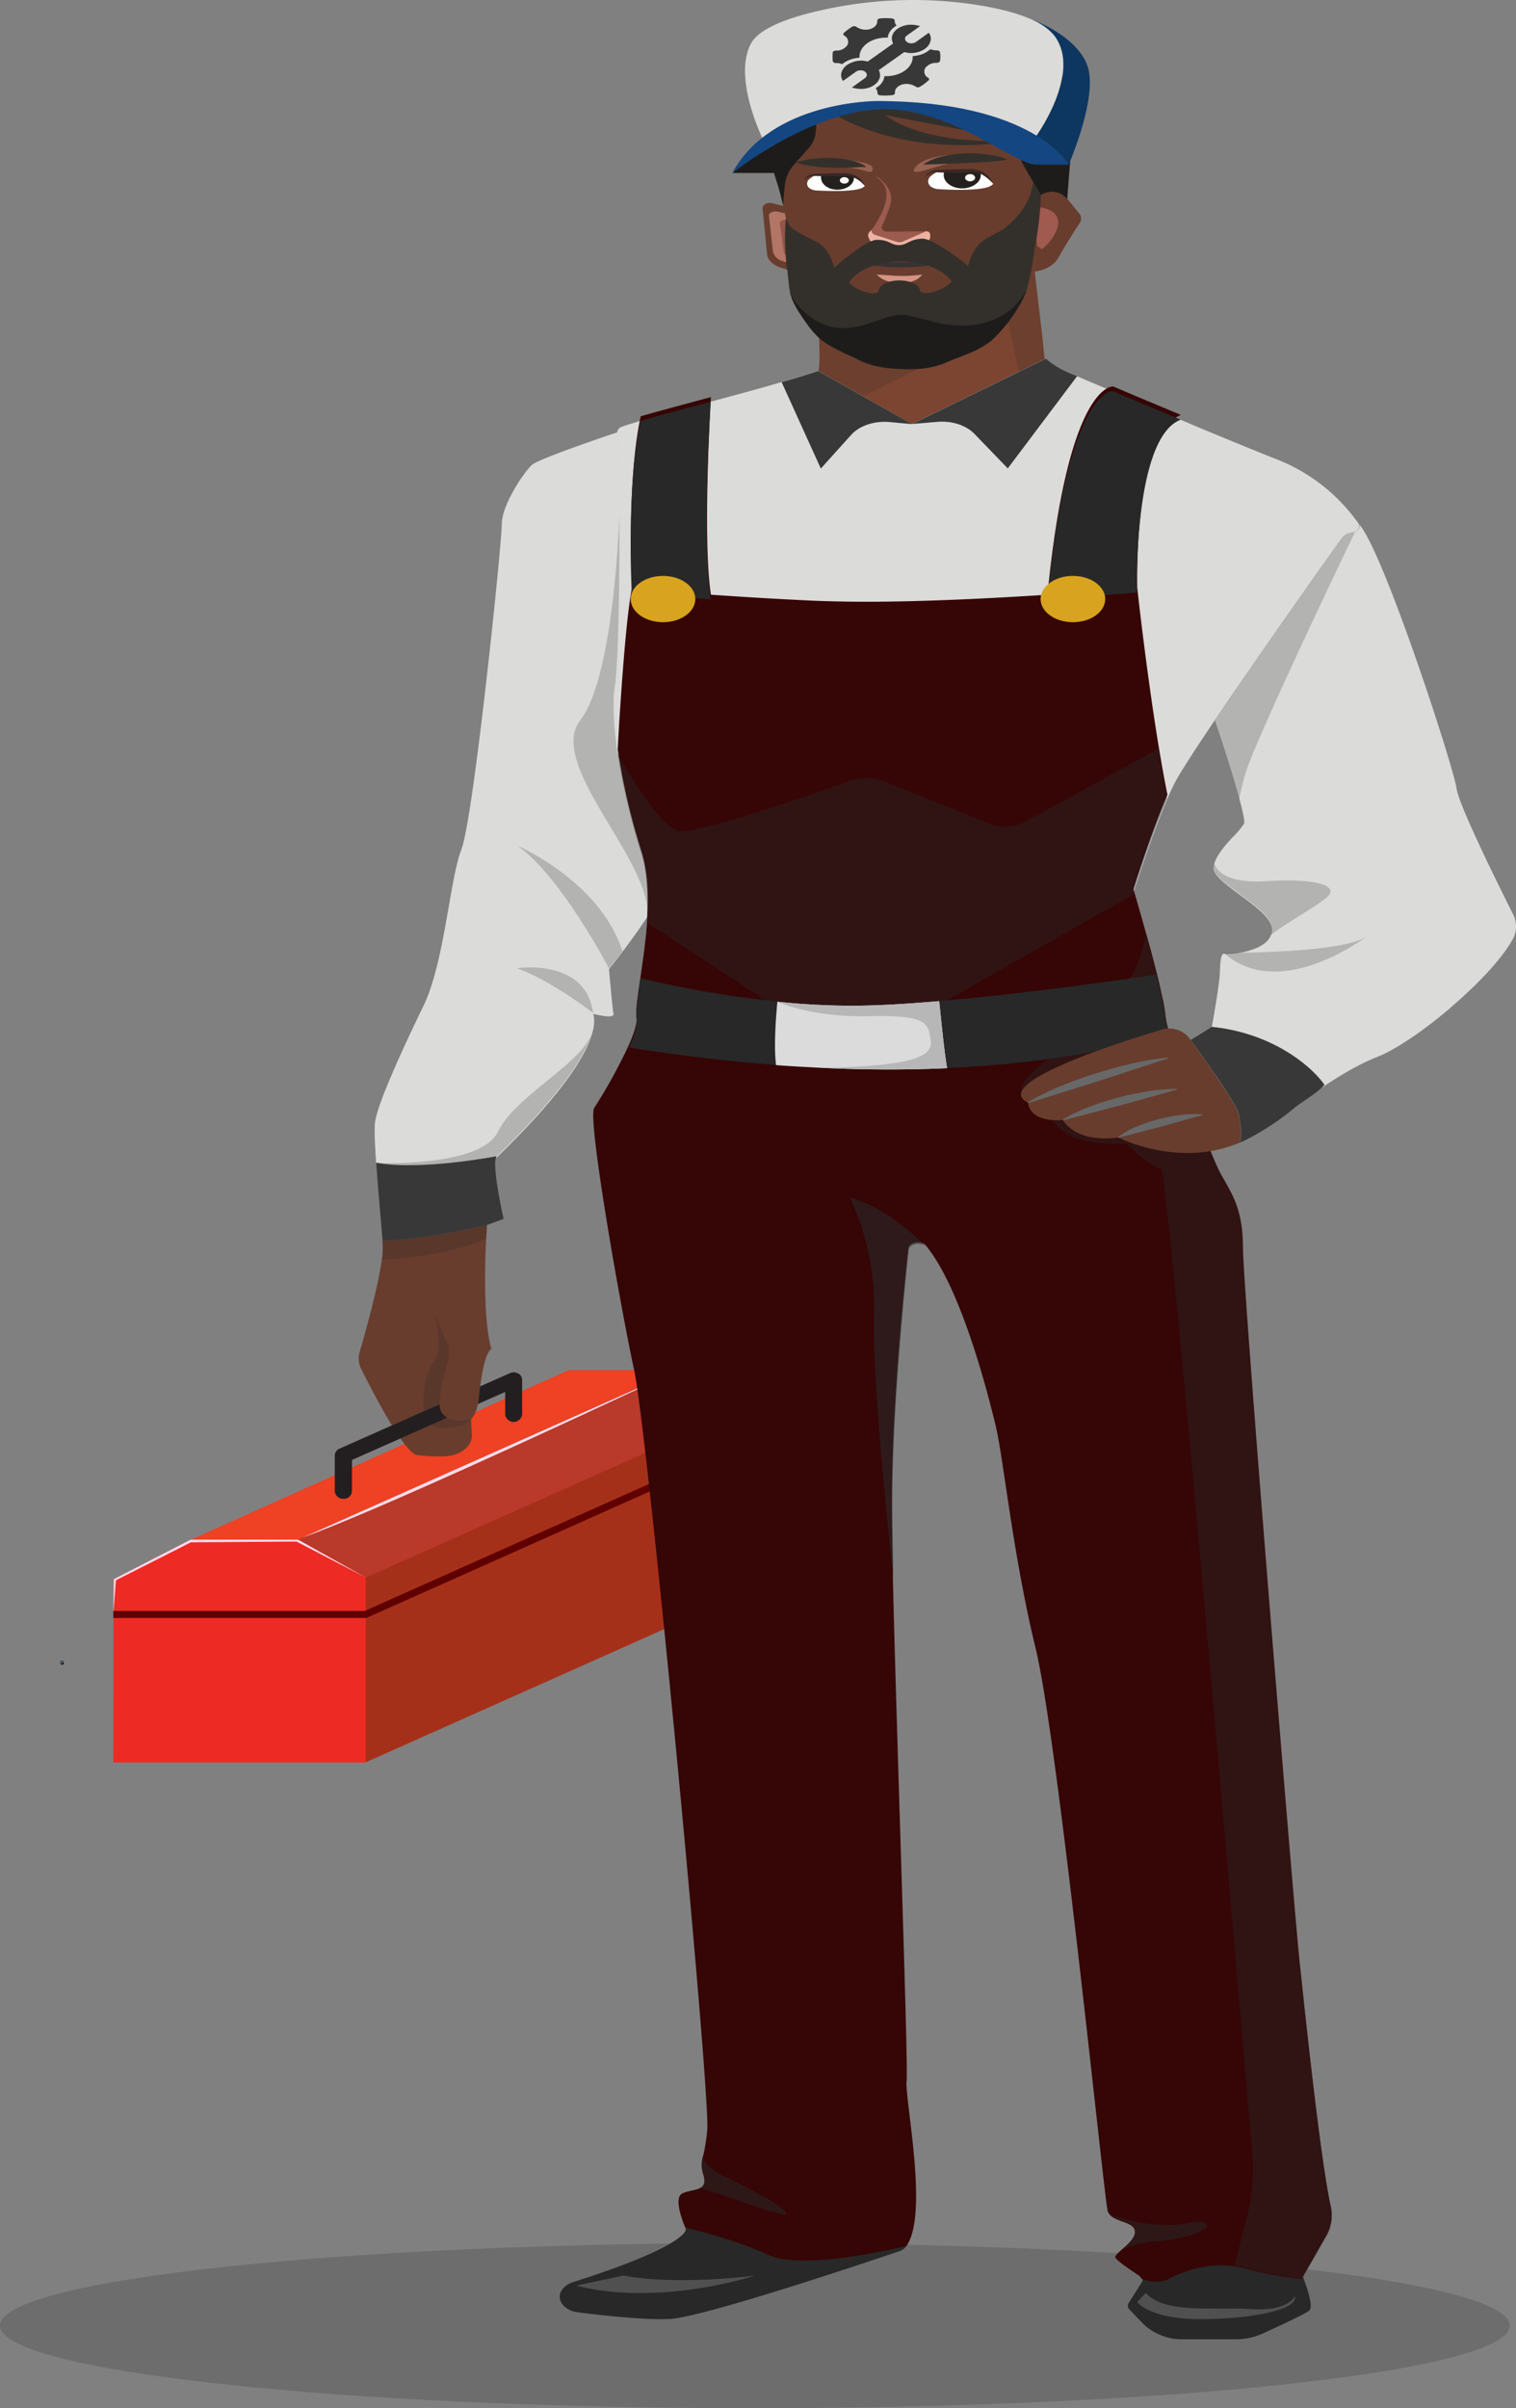 <svg xmlns="http://www.w3.org/2000/svg" width="435.317" height="691.336" viewBox="0 0 435.317 691.336">
  <rect x="0" y="0" width="435.317" height="691.336" fill="#808080" stroke="none"/>
  <g id="handyman_icon" data-name="handyman icon" transform="translate(-177.246 -3.697)">
    <g id="Group_5" data-name="Group 5" transform="translate(163.056 -47.72)">
      <path id="Path_4" data-name="Path 4" d="M573.417,1294.7c0,13.09-97.046,23.7-216.759,23.7S139.9,1307.793,139.9,1294.7s97.046-23.7,216.759-23.7S573.417,1281.612,573.417,1294.7Z" transform="translate(-125.709 -575.653)" fill="#161616" opacity="0.17"/>
      <g id="Group_4" data-name="Group 4" transform="translate(31.968 51.416)">
        <g id="Group_1" data-name="Group 1" transform="translate(14.751 414.591)">
          <path id="Path_5" data-name="Path 5" d="M344.44,888.263,235.1,937.039V875.074l49.8-13.406,53.073-14.224,6.311-1.689.076-.055v1.145Z" transform="translate(-162.638 -845.7)" fill="#a5301a"/>
          <path id="Path_6" data-name="Path 6" d="M139.876,919.056l-.076,42.563h72.462V899.6Z" transform="translate(-139.8 -870.226)" fill="#ee2a24"/>
          <path id="Path_7" data-name="Path 7" d="M139.876,919.056l-.076.981,72.462-.163V899.6Z" transform="translate(-139.8 -870.226)" fill="#fbdbe9"/>
        </g>
        <path id="Path_8" data-name="Path 8" d="M248.075,845.6,139.8,894.43h72.462L321.6,845.6Z" transform="translate(-125.049 -430.982)" fill="#d33f27"/>
        <g id="Group_2" data-name="Group 2" transform="translate(36.954 393.329)">
          <path id="Path_9" data-name="Path 9" d="M308.83,806.5H277.579L169,855.221l2.889,3.869,20.454,7.575,7.528-11.445Z" transform="translate(-169 -806.5)" fill="#ef4123"/>
          <path id="Path_10" data-name="Path 10" d="M207.228,855.221,199.7,866.666l19.845,7.357,7.071-7.957L335.8,817.345,316.187,806.5Z" transform="translate(-176.357 -806.5)" fill="#b9392a"/>
          <path id="Path_11" data-name="Path 11" d="M342.059,826.4v10.572L232.871,885.694l-2.737-.981-4.334-1.635,7.071-7.957,49.8-22.235Z" transform="translate(-182.612 -815.555)" fill="#a5301a"/>
        </g>
        <path id="Path_12" data-name="Path 12" d="M225.933,843.829A2.3,2.3,0,0,1,223.5,841.7V831.4a2.14,2.14,0,0,1,1.369-1.907l48.891-21.69a2.567,2.567,0,0,1,2.357.109,2,2,0,0,1,1.141,1.8v9.973a2.455,2.455,0,0,1-4.866,0V813.2l-44.025,19.51V841.7A2.263,2.263,0,0,1,225.933,843.829Z" transform="translate(-145.107 -413.603)" fill="#231f20"/>
        <path id="Path_13" data-name="Path 13" d="M139.8,917.318h72.462V906.745L192.873,895.9H162l-22.05,11.336Z" transform="translate(-125.049 -453.893)" fill="#ee2a24"/>
        <path id="Path_14" data-name="Path 14" d="M139.8,917.318l.76-9.755,21.518-10.9,30.338-.218,19.845,10.3L192.873,895.9H162l-22.05,11.336Z" transform="translate(-125.049 -453.893)" fill="#fbdbe9"/>
        <path id="Path_15" data-name="Path 15" d="M321.526,844.79v1.144L212.49,894.6H139.8v-2.016h72.158l.3-.109,102.877-45.942,6.311-2.834v1.144Z" transform="translate(-125.049 -430.119)" fill="#600000"/>
        <path id="Path_16" data-name="Path 16" d="M211.4,854.968,317.926,807.5S237.176,845.758,211.4,854.968Z" transform="translate(-142.207 -413.588)" fill="#fbdbe9"/>
        <path id="Path_17" data-name="Path 17" d="M373.6,166.8h13.686s2.281-5.777,1.445-6.213c-.912-.381-4.486-2.125-4.638-2.289s-4.714,2.779-4.714,2.779Z" transform="translate(-181.077 -117.133)" fill="#1e1c1a"/>
        <path id="Path_18" data-name="Path 18" d="M490.707,263.6a77.676,77.676,0,0,1-7.223,5.177,113.762,113.762,0,0,1-24.94,11.881,104.834,104.834,0,0,1-33.152,5.5,94.655,94.655,0,0,1-38.474-7.9,83.311,83.311,0,0,1-15.055-8.5,58.461,58.461,0,0,1-6.463-5.232c4.41-3.052,19.085-9.047,26.537-14.333a27.661,27.661,0,0,0,2.737-2.234,5.555,5.555,0,0,0,1.673-2.616,27.764,27.764,0,0,0,.3-4.9c0-1.144-.076-2.4-.076-3.706,0-.49-.076-.926-.076-1.417-.456-8.12-1.521-17.6-1.521-17.6l31.859-6.867,25.244-5.45,6.235,10.082.988,8.556,1.293,10.9.3,2.888.152,1.689.836,7.3L462.5,252l.076.382a194.9,194.9,0,0,0,25.852,10.409A19.1,19.1,0,0,0,490.707,263.6Z" transform="translate(-179.112 -138.57)" fill="#7b4531"/>
        <path id="Path_19" data-name="Path 19" d="M488.45,262.986A194.9,194.9,0,0,1,462.6,252.577l-.076-.382-.608-5.177-.836-7.3-.152-1.689-.3-2.888-.912-7.793h0l-1.369-11.663L452.105,205.6l-33.228,7.139L395,217.862s.076.545.152,1.417c.228,2.125.684,6.267,1.065,10.791.152,1.8.3,3.6.38,5.4,0,.49.076.981.076,1.417.076,1.308.076,2.561.076,3.706a27.754,27.754,0,0,1-.3,4.9,5.555,5.555,0,0,1-1.673,2.616,27.68,27.68,0,0,1-2.737,2.234c-7.452,5.286-22.126,11.227-26.537,14.333a51.583,51.583,0,0,0,6.463,5.232,295.368,295.368,0,0,1,41.364,1.58l-20.454-8.665c-1.217-.49-1.293-1.744-.152-2.289l31.707-15.7a.686.686,0,0,1,.3-.109L450.965,231.7h0s6.387,27.521,5.018,29.865-21.062,9.973-21.062,9.973,17.26-1.744,48.663-2.561a66.179,66.179,0,0,0,7.223-5.177C489.971,263.477,489.211,263.2,488.45,262.986Z" transform="translate(-179.136 -138.661)" fill="#683d2d" opacity="0.76"/>
        <path id="Path_20" data-name="Path 20" d="M391.31,190.647l-3.5-.926c-1.369-.382-2.889.436-2.813,1.471l1.293,13.134c.152,1.689,1.6,3.106,3.726,3.815l6.083,2.016C396.024,210.212,397.165,197.023,391.31,190.647Z" transform="translate(-183.808 -131.392)" fill="#683d2d"/>
        <path id="Path_21" data-name="Path 21" d="M397.512,210.2l-5.551-1.58c-.228-.055-.456-.163-.684-.218a3.813,3.813,0,0,1-2.737-2.779l-1.14-10.246c-.076-.818,1.293-1.471,2.585-1.144l3.27.708a11.03,11.03,0,0,1,2.585,3.706C398.2,203.82,397.512,210.2,397.512,210.2Z" transform="translate(-184.383 -133.448)" fill="#b27566"/>
        <path id="Path_22" data-name="Path 22" d="M401.688,211.309l-5.627-1.253-.684-.163c-1.6-.49-2.585-1.308-2.737-2.234l-1.14-8.175c-.076-.654,1.293-1.144,2.585-.926l3.27.6a8.925,8.925,0,0,1,2.585,2.943C402.372,206.186,401.688,211.309,401.688,211.309Z" transform="translate(-185.365 -135.432)" fill="#93564a"/>
        <path id="Path_23" data-name="Path 23" d="M475.312,151.847c-1.445,2.18-4.182,6.485-6.007,9.755-2.585,4.632-8.9,4.142-8.9,4.142-1.369.872-11.1,11.336-16.728,17.385a11.376,11.376,0,0,1-2.357,1.907,16.836,16.836,0,0,1-8.9,2.4H415.32a16.237,16.237,0,0,1-9.581-2.888h0a7.833,7.833,0,0,1-1.369-1.2c-2.965-3-6.767-6.758-9.124-9.1a7.2,7.2,0,0,1-2.281-4.85,102.818,102.818,0,0,0-2.813-22.78h0c-2.737-11.5-3.954-20-5.931-23.816-.076-.109.076-.327,0-.436-.532-1.308-3.041-2.67-1.825-3.76l7-6.049.684-6.213a5.061,5.061,0,0,1,2.965-3.76c3.5-1.8,9.5-4.741,12.926-5.613,5.018-1.253,32.391-5.886,45.926-.872,8.288,3.052,14.9,9.537,18.857,14.169,1.141,1.362,2.129,2.561,2.813,3.488a3.753,3.753,0,0,1,.76,3.161c-1.217,6.54-2.737,28.066-2.737,28.066l1.293,1.58,2.053,2.507A2.014,2.014,0,0,1,475.312,151.847Z" transform="translate(-183.106 -87.796)" fill="#683d2d"/>
        <path id="Path_24" data-name="Path 24" d="M439.638,206.29l-5.931-.49-5.931.49s-3.726-.817-2.281,1.526,4.79,5.232,8.44,5.232,7-2.888,8.44-5.232C443.82,205.419,439.638,206.29,439.638,206.29Z" transform="translate(-193.433 -138.752)" fill="#edb2a2"/>
        <path id="Path_25" data-name="Path 25" d="M451.693,164.6s-7.3.49-9.276,3.651c-1.977,3.215,7.68-1.635,11.938-1.417C458.689,167.161,451.693,164.6,451.693,164.6Z" transform="translate(-197.505 -120.005)" fill="#d69383" opacity="0.44"/>
        <path id="Path_26" data-name="Path 26" d="M491.008,161.009l-2.053-2.507-1.293-1.58s1.521-21.527,2.737-28.066a4.03,4.03,0,0,0-.76-3.161c-.684-.872-1.6-2.125-2.813-3.488-1.369-.872-2.433-1.526-2.737-1.689-1.445-.763-14.143,0-14.143,0l-8.744,4.578-2.433,5.123s10.493,2.016,11.71,6.7V140.9c0,1.308-1.369,2.343-3.194,2.452l-9.276.49-2.965,2.888,5.4.218a5.828,5.828,0,0,1,4.41,2.016l1.369,1.907-12.622.381v.545l-5.4,1.907s8.516,5.45,16.576.763a11.911,11.911,0,0,1,2.129-.817c1.369-.055,2.585-.763,4.182-.872,1.825-.163,3.422.981,3.194,2.289l-.989,6.812a4.131,4.131,0,0,1-3.345,3l-2.889.708c-1.749.436-2.813,1.58-2.813,2.888.3,5.995.3,22.726-7.147,28.611a11.371,11.371,0,0,0,2.357-1.907c5.627-6.049,15.359-16.513,16.728-17.385,0,0,6.311.49,8.9-4.142,1.825-3.27,4.562-7.575,6.007-9.755A2.289,2.289,0,0,0,491.008,161.009Z" transform="translate(-198.954 -99.792)" fill="#683d2d"/>
        <path id="Path_27" data-name="Path 27" d="M455.147,180.4s-7.832-.545-11.177-3.433c-3.269-2.888,5.475-3.869,5.475-3.869Z" transform="translate(-197.765 -123.873)" fill="#683d2d"/>
        <path id="Path_28" data-name="Path 28" d="M474.464,116.914c0,.109-.076.218-.076.327h0c-.152.817-.3,1.8-.456,2.888-.228,1.526-.38,3.27-.608,5.123-.912,8.665-1.673,19.728-1.673,19.728l1.293,1.58-5.627,1.308-3.194-4.033-4.866-8.393a9.877,9.877,0,0,1-1.369-4.959c0-.6,0-1.417-.076-2.343q-2.509.409-4.79.654h0c-34.064,3.924-51.7-10.464-51.7-10.464a4.236,4.236,0,0,0-1.445,2.725l-.456,4.9a7.806,7.806,0,0,1-2.053,4.469l-4.03,4.523a10.734,10.734,0,0,0-2.737,5.995l-.532,5.613c-2.737-11.5-4.942-20.055-7-23.925-.76-1.417-2.129-2.943-.836-4.087l7-6.049.152-1.2.076-.49.532-4.469a5.062,5.062,0,0,1,2.965-3.76c3.5-1.8,9.5-4.741,12.926-5.613,5.018-1.253,32.391-5.886,45.926-.872,7.756,2.888,14.219,8.829,18.172,13.352,1.521,1.689,2.661,3.215,3.5,4.305A3.677,3.677,0,0,1,474.464,116.914Z" transform="translate(-183.018 -87.796)" fill="#33302b"/>
        <path id="Path_29" data-name="Path 29" d="M498.452,130.012c0,.109-.076.218-.076.327h0c-.152.817-.3,1.8-.456,2.888-.228,1.526-.38,3.27-.608,5.123-.913,8.665-1.673,19.728-1.673,19.728l1.293,1.58-5.627,1.308-3.194-4.033-4.866-8.393a9.878,9.878,0,0,1-1.369-4.959c0-.6,0-1.417-.076-2.343,0,0,21.822-2.834,12.394-18.529,0-.055-.076-.109-.076-.109,1.521,1.689,2.661,3.215,3.5,4.305A3.907,3.907,0,0,1,498.452,130.012Z" transform="translate(-207.006 -100.894)" fill="#1e1c1a"/>
        <path id="Path_30" data-name="Path 30" d="M410.745,164.192l-.228-.327-8.972.109.076-1.635c.076-1.2,1.217-2.234,2.889-2.452l4.942-.708.076-1.362-.912-.981-6.843-1.2c-1.825-.327-3.041-1.58-2.737-2.943l.3-1.417-5.323-4.033-4.714-1.58-5.7-.763,1.369.272c.076.109.076.218.152.273,1.977,3.815,2.737,12.916,5.475,24.47h0a102.822,102.822,0,0,1,2.813,22.78,6.879,6.879,0,0,0,2.281,4.85c2.357,2.343,6.159,6.1,9.124,9.1.456.436.912.817,1.369,1.2-6.767-6.431-5.7-22.944-5.17-28.448.076-1.09-.836-2.071-2.281-2.343l-.456-.109a3.745,3.745,0,0,1-2.965-2.343l-1.6-6.485c-.228-1.035.912-1.962,2.357-1.962,1.825.055,3.5.055,4.942.055-.38-.218-.836-.436-1.293-.708A93.522,93.522,0,0,1,410.745,164.192Z" transform="translate(-183.473 -111.041)" fill="#683d2d"/>
        <path id="Path_31" data-name="Path 31" d="M416.381,180.248a97.306,97.306,0,0,0-11.481,1.308c.456.273.912.49,1.369.709,10.265,4.959,12.926-1.853,12.926-1.853C418.51,180.03,418.054,180.248,416.381,180.248Z" transform="translate(-188.578 -127.097)" fill="#683d2d"/>
        <path id="Path_32" data-name="Path 32" d="M407.08,183.086a35.811,35.811,0,0,0-5.779-.926c-1.9,0-1.9-1.144-1.9-1.144s3.878-.926,4.106-.926a20.164,20.164,0,0,1,2.585.055c.076.109,2.2.436,2.281.654A13.29,13.29,0,0,1,407.08,183.086Z" transform="translate(-187.26 -127.047)" fill="#683d2d"/>
        <path id="Path_33" data-name="Path 33" d="M445.6,166.781a15.655,15.655,0,0,1,5.551-2.343,34.924,34.924,0,0,1,6.311-.872,35.813,35.813,0,0,1,6.387.273,31.1,31.1,0,0,1,3.117.545,25.415,25.415,0,0,1,2.965.926c-1.065.218-2.129.327-3.118.436-1.065.109-2.053.218-3.042.273-2.053.163-4.03.218-6.007.327Z" transform="translate(-198.331 -119.515)" fill="#33302b"/>
        <path id="Path_34" data-name="Path 34" d="M417.239,167.1c1.749.436,6.767.817,6.539,2.616s-2.205-.055-6.919-.436C412.068,168.844,417.239,167.1,417.239,167.1Z" transform="translate(-190.956 -121.143)" fill="#d69383" opacity="0.44"/>
        <path id="Path_35" data-name="Path 35" d="M417.75,168.6a20.168,20.168,0,0,0-2.585.055c-.836.055-1.673.055-2.509.109-1.673.055-3.27.055-4.942,0s-3.346-.163-5.018-.381a25.393,25.393,0,0,1-5.095-1.09,20.541,20.541,0,0,1,5.095-1.09,32.84,32.84,0,0,1,5.17-.218,33.414,33.414,0,0,1,5.17.6,21.613,21.613,0,0,1,2.509.708,11.913,11.913,0,0,1,1.217.545C417.141,168.054,417.6,168.272,417.75,168.6Z" transform="translate(-186.828 -120.626)" fill="#33302b"/>
        <path id="Path_36" data-name="Path 36" d="M449.728,210.6a13.363,13.363,0,0,1,3.574,1.09,17.687,17.687,0,0,1,2.965,1.635,13.555,13.555,0,0,1,2.281,2.071,4.8,4.8,0,0,1,1.217,2.507l-.152.055a26.523,26.523,0,0,0-4.638-3.869,46.2,46.2,0,0,0-5.475-3.379Z" transform="translate(-199.265 -140.936)" fill="#683d2d"/>
        <path id="Path_37" data-name="Path 37" d="M421.341,210.7a38.539,38.539,0,0,1-5.018,3.978c-1.749,1.2-3.5,2.343-5.323,3.651a5.654,5.654,0,0,1,1.369-2.616,12.784,12.784,0,0,1,2.433-2.125,15.946,15.946,0,0,1,3.041-1.689A16.3,16.3,0,0,1,421.341,210.7Z" transform="translate(-190.039 -140.982)" fill="#683d2d"/>
        <path id="Path_38" data-name="Path 38" d="M428.1,227.4c1.293.054,2.433.163,3.5.218a30.977,30.977,0,0,0,3.117.164,28.676,28.676,0,0,0,3.041-.054c1.065-.055,2.129-.164,3.422-.327a5.375,5.375,0,0,1-2.737,1.907,9.81,9.81,0,0,1-3.8.6,13.773,13.773,0,0,1-3.726-.708A7.156,7.156,0,0,1,428.1,227.4Z" transform="translate(-194.137 -148.581)" fill="#d69383"/>
        <path id="Path_39" data-name="Path 39" d="M436.748,256.554h-1.825a17.788,17.788,0,0,1-.3-1.853,20.617,20.617,0,0,1-.228-3.052,40.253,40.253,0,0,1,.228-6.049,53.826,53.826,0,0,0,.76,5.995,20.575,20.575,0,0,0,.684,2.943A10.511,10.511,0,0,0,436.748,256.554Z" transform="translate(-195.638 -156.862)" fill="#e2a491"/>
        <path id="Path_40" data-name="Path 40" d="M416.876,218.5a24.383,24.383,0,0,0,3.878.763,30.952,30.952,0,0,0,3.954.381c1.292.055,2.661.164,3.954.164l1.977.054h1.977c2.661,0,5.323-.054,7.908-.218,1.293-.109,2.661-.218,3.954-.381a24.386,24.386,0,0,0,3.878-.763l.076.109a14.666,14.666,0,0,1-3.726,1.362,33.7,33.7,0,0,1-3.954.763,61,61,0,0,1-16.272,0,30.924,30.924,0,0,1-3.954-.763,17.08,17.08,0,0,1-3.726-1.362Z" transform="translate(-191.429 -144.531)" fill="#353334"/>
        <path id="Path_41" data-name="Path 41" d="M500,192.774c-1.445,2.18-4.182,6.485-6.007,9.755-2.585,4.632-8.9,4.142-8.9,4.142.608-1.962.989-13.406,1.141-17.93a4.387,4.387,0,0,1,1.673-3.27l.913-.763c4.79-2.67,7.6,1.144,7.6,1.144l3.345,4.033A2.309,2.309,0,0,1,500,192.774Z" transform="translate(-207.797 -128.723)" fill="#683d2d"/>
        <path id="Path_42" data-name="Path 42" d="M452,170.426a13.609,13.609,0,0,1,3.041-1.09,16.825,16.825,0,0,1,3.27-.436h1.673c.532.054,1.141.054,1.673.163a10.283,10.283,0,0,1,3.194.817v.054a31.713,31.713,0,0,0-3.194-.327,31.213,31.213,0,0,0-3.193,0,34.915,34.915,0,0,0-6.311.872Z" transform="translate(-199.865 -121.962)" fill="#683d2d"/>
        <path id="Path_43" data-name="Path 43" d="M418.886,172.487a18.63,18.63,0,0,0-2.889-.382c-.988-.054-1.977-.109-2.889-.163-.988-.054-1.977,0-2.965,0l-1.521.055c-.532,0-.988.054-1.521.054a16.568,16.568,0,0,1,2.889-.6,18.966,18.966,0,0,1,3.041-.163,14.428,14.428,0,0,1,3.041.327A8.3,8.3,0,0,1,418.886,172.487Z" transform="translate(-189.105 -123.042)" fill="#683d2d"/>
        <path id="Path_44" data-name="Path 44" d="M401.867,132.93a4.236,4.236,0,0,0-1.445,2.725l-.456,4.9a7.806,7.806,0,0,1-2.053,4.469l-4.03,4.523c-.076.109-.228.272-.3.382a10.585,10.585,0,0,0-2.433,5.613l-.532,5.613c-.532-2.343-1.141-4.578-1.825-6.649-.912-3.052-1.9-5.831-2.889-8.229h0c-1.6-4.033-.532-6.54-1.521-8.447a3.229,3.229,0,0,1,.988-4.142l4.486-6.594.152-1.2c.3.763,1.977,2.4,9.885,5.5A4.321,4.321,0,0,1,401.867,132.93Z" transform="translate(-183.567 -102.396)" fill="#1e1c1a"/>
        <path id="Path_45" data-name="Path 45" d="M490.821,206.121a3.745,3.745,0,0,0-.913-3.651,4.763,4.763,0,0,0-1.292-.926s-.837-7.521.456-11.172h0c.38-1.09.989-1.8,1.9-1.907,3.8-.381,7.376,1.8,7.908,4.85C499.413,196.312,494.623,203.287,490.821,206.121Z" transform="translate(-208.575 -130.844)" fill="#683d2d"/>
        <path id="Path_46" data-name="Path 46" d="M494.319,198.167a12.988,12.988,0,0,1-4.41,5.831,4.767,4.767,0,0,0-1.293-.926s-.837-7.521.456-11.172h0S496.3,192.39,494.319,198.167Z" transform="translate(-208.576 -132.427)" fill="#a05a50"/>
        <path id="Path_47" data-name="Path 47" d="M448.726,177.541a4.062,4.062,0,0,0,1.673.49c3.422.218,14.675.708,15.815-1.58,0,0-.989-1.035-1.977-2.016a4.491,4.491,0,0,0-1.673-1.144,6.663,6.663,0,0,0-2.585-.49l-9.5.109a9.489,9.489,0,0,0-2.205,1.417A1.866,1.866,0,0,0,448.726,177.541Z" transform="translate(-198.796 -123.736)" fill="#fff"/>
        <path id="Path_48" data-name="Path 48" d="M453.4,174.1c.076,2.125,2.509,3.815,5.4,3.76s5.323-1.8,5.246-3.869c0-.218-.076-.436-.076-.6a6.663,6.663,0,0,0-2.585-.49l-7.832.109A4.886,4.886,0,0,0,453.4,174.1Z" transform="translate(-200.2 -123.782)" fill="#23201d"/>
        <path id="Path_49" data-name="Path 49" d="M465.917,176.042a7.282,7.282,0,0,0-2.509-3.052,7.064,7.064,0,0,0-2.281-.926,11.72,11.72,0,0,0-1.369-.164h-1.217c-3.194,0-6.387.109-9.657.327h-.076a11.676,11.676,0,0,0-1.521.763,2.213,2.213,0,0,0-.988,1.09,5.553,5.553,0,0,1,2.813-1.308h-.152c3.194.163,6.463.163,9.657.109l1.217-.055a6.967,6.967,0,0,1,1.065.055,6.3,6.3,0,0,1,1.977.654A14.641,14.641,0,0,1,465.917,176.042Z" transform="translate(-198.499 -123.327)" fill="#3a2725"/>
        <path id="Path_50" data-name="Path 50" d="M2.889,1.043c0,.572-.639,1.032-1.437,1.028S0,1.6,0,1.028.64,0,1.437,0,2.885.471,2.889,1.043Z" transform="translate(259.325 50.011) rotate(-1.01)" fill="#fff"/>
        <path id="Path_51" data-name="Path 51" d="M402.871,178.842a3.662,3.662,0,0,0,1.521.436c3.041.164,13,.6,13.991-1.362,0,0-.913-.926-1.749-1.8a3.612,3.612,0,0,0-1.521-.981,6.118,6.118,0,0,0-2.281-.436l-8.44.109a9.5,9.5,0,0,0-1.977,1.253A1.64,1.64,0,0,0,402.871,178.842Z" transform="translate(-187.842 -124.601)" fill="#fff"/>
        <path id="Path_52" data-name="Path 52" d="M407.091,175.69c.076,1.853,2.2,3.379,4.79,3.324s4.714-1.58,4.638-3.433a1.354,1.354,0,0,0-.076-.545,6.12,6.12,0,0,0-2.281-.436l-6.919.109A1.5,1.5,0,0,0,407.091,175.69Z" transform="translate(-189.095 -124.555)" fill="#23201d"/>
        <path id="Path_53" data-name="Path 53" d="M418.136,177.6a5.566,5.566,0,0,0-2.281-2.67,5.2,5.2,0,0,0-2.053-.817,4.325,4.325,0,0,0-1.217-.109h-1.065c-2.813,0-5.7.109-8.516.272h-.076a5.966,5.966,0,0,0-1.293.654,1.882,1.882,0,0,0-.836.981,4.694,4.694,0,0,1,2.433-1.144h-.152c2.813.109,5.7.163,8.516.055h1.065a5.132,5.132,0,0,1,.912.054,6.291,6.291,0,0,1,1.749.545A8.68,8.68,0,0,1,418.136,177.6Z" transform="translate(-187.595 -124.282)" fill="#3a2725"/>
        <path id="Path_54" data-name="Path 54" d="M2.585.933c0,.512-.572.924-1.286.92S0,1.432,0,.92.572,0,1.286,0,2.581.421,2.585.933Z" transform="translate(223.363 50.881) rotate(-1.011)" fill="#fff"/>
        <path id="Path_55" data-name="Path 55" d="M464.739,178.7a18.546,18.546,0,0,1-4.486,9.7,24.462,24.462,0,0,1-4.41,4.033c-1.293.708-2.661,1.417-4.182,2.234-4.562,2.4-5.627,8.12-5.627,8.12s-9.733-8.066-13.306-7.848-4.182,1.8-6.463,1.853-2.889-1.526-6.311-1.526c-3.422-.054-12.394,8.066-12.394,8.066s-.988-5.4-5.018-7.466c-4.03-2.016-7.452-3.815-7.908-4.9a12.658,12.658,0,0,0-.913-1.853,64.3,64.3,0,0,0,.3,14.115c.456,3.324.532,5.341.913,7.194.608,2.561,1.825,4.9,5.475,9.864a27.075,27.075,0,0,0,1.9,2.234c3.118,3.433,9.048,5.559,12.09,7.139,4.106,2.125,8.592,2.616,12.546,2.725,4.03.164,8.668,0,13-1.962,3.27-1.471,9.885-3.324,13.458-6.812,3.65-3.542,7.68-8.992,9.276-13.516,1.6-4.578,2.433-12.262,2.661-13.407a85.8,85.8,0,0,0,1.6-14.278Zm-38.474,22.835c11.557-.163,15.055,5.722,15.055,5.722-2.661,2.888-8.82,4.36-9.124,2.452s-3.346-2.779-5.931-2.779-5.551.926-5.855,2.834-6.083.49-8.592-2.289C411.818,207.529,415.088,201.753,426.265,201.535Z" transform="translate(-185.839 -126.421)" fill="#33302b"/>
        <path id="Path_56" data-name="Path 56" d="M435.091,244.174h0c-3.041-.654-5.627-1.58-7.6-1.58-4.79,0-9.961,3.815-17.26,3.815-5.855,0-12.546-4.687-14.827-10.246.608,2.561,1.825,4.9,5.475,9.864a27.058,27.058,0,0,0,1.9,2.234c3.117,3.433,9.048,5.559,12.09,7.139,4.106,2.125,8.592,2.616,12.546,2.725,4.03.163,8.668,0,13-1.962,3.27-1.471,9.885-3.324,13.458-6.812,3.65-3.542,7.68-8.992,9.276-13.516.076-.163.076-.272.152-.436C454.708,251.041,435.091,244.174,435.091,244.174Z" transform="translate(-186.301 -152.221)" fill="#1e1c1a"/>
        <path id="Path_57" data-name="Path 57" d="M446.518,206.834s.836-2.234-1.064-2.234l-3.954.872,1.369.763Z" transform="translate(-197.348 -138.206)" fill="#edb2a2"/>
        <path id="Path_58" data-name="Path 58" d="M425.118,206.081s-.913-1.144.684-2.343,3.346,1.417,3.346,1.417Z" transform="translate(-193.36 -137.671)" fill="#edb2a2"/>
        <path id="Path_59" data-name="Path 59" d="M427.632,175.8s5.4,3.161,3.878,8.175a41.254,41.254,0,0,1-2.357,5.995c-.38.817.456,1.689,1.673,1.635l11.025-.109-6.691,2.943a2.551,2.551,0,0,1-1.9.055l-6.083-1.962c-.912-.273-1.293-1.09-.836-1.689,2.129-3,7.223-11.118,1.369-14.714" transform="translate(-193.669 -125.102)" fill="#9b5b4e"/>
        <path id="Path_60" data-name="Path 60" d="M469.75,150.7s-25.32,2.18-38.55-7.3Z" transform="translate(-194.88 -110.359)" fill="#683d2d"/>
        <path id="Path_61" data-name="Path 61" d="M266.935,779.775c-.456,4.251-2.2,5.831-2.2,5.831l.228,4.523c.152,3.27-3.422,5.995-7.984,6.1a46.453,46.453,0,0,1-7.756-.382c-3.8-.708-12.85-18.311-16.044-24.742a6.446,6.446,0,0,1-.456-4.741c1.6-5.4,5.323-18.747,6.387-26.6a21.16,21.16,0,0,0,.228-4.142c0-.382-.076-.818-.076-1.308,12.7-.327,30.034-4.523,30.034-4.523-.076,1.362-.152,2.725-.228,3.978-1.216,24.306,1.521,31.609,1.521,31.609C268.38,766.859,267.392,775.524,266.935,779.775Z" transform="translate(-147.255 -378.15)" fill="#683d2d"/>
        <path id="Path_62" data-name="Path 62" d="M316.821,449.062c0,.491-.076.981-.076,1.471-.532.872-1.217,1.8-1.825,2.725-1.673,2.452-3.65,5.068-5.246,7.248-2.205,2.888-3.878,4.959-3.878,4.959s.988,11.281,1.293,12.861-5.779,0-5.779,0a10.386,10.386,0,0,1-.076,4.578v.054c-.076.164-.076.327-.152.49s-.076.327-.152.545c-.228.763-.532,1.635-.836,2.452h0C294.618,499.854,275,518,273.556,519.582c0,0-22.127,4.251-34.6,1.853-.38-5.5-.608-10.3-.3-12.262.76-5.123,7.6-20.273,13.763-32.917,6.159-12.589,7.6-36.4,11.025-45.233S275,343.772,275,337.886s6.615-15.314,8.592-17.112c1.825-1.744,21.974-8.556,24.332-9.319a.769.769,0,0,1,.228-.055c.3,4.687.532,13.733.608,23.925.152,19.183-.3,42.563-1.293,48.939-1.6,10.137,2.281,31.99,7.528,48.449A51.38,51.38,0,0,1,316.821,449.062Z" transform="translate(-148.705 -187.251)" fill="#dbdbd9"/>
        <path id="Path_63" data-name="Path 63" d="M322.586,559.7c-2.2,2.888-3.878,4.959-3.878,4.959S304.946,538.174,292.4,529.4C292.324,529.4,316.047,539.482,322.586,559.7Z" transform="translate(-161.618 -286.632)" fill="#282828" opacity="0.22"/>
        <path id="Path_64" data-name="Path 64" d="M314.122,606.766S302.413,597.61,292.3,593.9C292.3,593.9,312.069,590.852,314.122,606.766Z" transform="translate(-161.594 -315.943)" fill="#282828" opacity="0.22"/>
        <path id="Path_65" data-name="Path 65" d="M640.825,479.551c-3.346,5.777-10.113,12.753-17.26,18.911a3.369,3.369,0,0,0-.456.436q-2.623,2.207-5.246,4.251c-5.931,4.578-11.71,8.229-15.664,9.755-10.341,4.033-22.43,13.406-30.262,18.965.228-5.722,2.509-12.534,2.965-14.551.38-1.744-9.961.6-15.055-4.9a28.339,28.339,0,0,1-5.247-7.793s2.281-12.535,2.357-15.968h0c.076-2.888.3-5.5,1.217-5.341a21.891,21.891,0,0,0,9.124-1.581,11.193,11.193,0,0,0,2.585-1.471h0c.152-.109.3-.272.456-.382a5.536,5.536,0,0,0,1.6-3.215c.38-4.2-8.136-9.1-13.154-13.243-2.129-1.744-3.65-3.379-3.65-4.741a3.642,3.642,0,0,1,.228-1.253c.76-2.561,3.193-5.341,5.322-7.63a22.658,22.658,0,0,0,3.193-3.815c.3-.6-.3-3.379-1.292-7.03-2.357-8.829-7.071-22.671-7.071-22.671,13.915-20.546,35.2-50.629,36.649-52.482a4.113,4.113,0,0,1,2.813-1.526,4.817,4.817,0,0,0,.989-.273,1.78,1.78,0,0,0,1.141-1.635V360.2c7.223,8.72,27.069,69.866,27.829,75.7.608,4.687,11.938,27.576,16.272,36.187A7.7,7.7,0,0,1,640.825,479.551Z" transform="translate(-224.452 -209.509)" fill="#dbdbd9"/>
        <path id="Path_66" data-name="Path 66" d="M588.071,548.1c-2.737,2.671-13.078,8.175-16.5,11.281a4.483,4.483,0,0,0,.532-1.744c.456-5.995-16.956-13.406-16.8-17.984a3.645,3.645,0,0,1,.228-1.253s.608,6.213,14.9,5.286C584.65,542.814,591.265,544.94,588.071,548.1Z" transform="translate(-224.619 -290.726)" fill="#282828" opacity="0.22"/>
        <path id="Path_67" data-name="Path 67" d="M559.2,581.859s35.2.164,41.287-4.959C600.564,576.9,575.472,596.3,559.2,581.859Z" transform="translate(-225.554 -308.286)" fill="#282828" opacity="0.22"/>
        <path id="Path_68" data-name="Path 68" d="M562.771,440.251c-2.357-8.829-7.071-22.671-7.071-22.671,13.914-20.546,35.2-50.629,36.649-52.482a4.113,4.113,0,0,1,2.813-1.526,4.824,4.824,0,0,0,.988-.272c-4.942,10.246-15.968,33.462-23.647,50.52-3.8,8.556-6.843,15.532-7.756,18.529A69.025,69.025,0,0,0,562.771,440.251Z" transform="translate(-224.715 -210.845)" fill="#282828" opacity="0.22"/>
        <path id="Path_69" data-name="Path 69" d="M540.729,322.266a4.275,4.275,0,0,0-2.813,1.526c-1.445,1.853-22.735,31.936-36.649,52.482-5.475,8.12-9.733,14.714-11.253,17.548-.76,1.471-1.6,3.215-2.357,5.068-4.258,9.973-8.82,24.088-9.656,26.7a1.492,1.492,0,0,0,0,.817c.912,3.052,6.539,22.235,8.516,32.1-9.581,8.066-18.4,10.518-30.262,12.971-5.17,1.09-19.465,1.417-36.117,1.417-13.686,0-28.97-.273-42.124-.545-17.716-.382-31.555-.817-32.467-.817-2.433,0-10.189-10.627-10.417-10.954h0c.38-7.848,6.159-30.628,1.369-45.56a197.189,197.189,0,0,1-6.767-29.047h0c-1.141-7.793-1.521-14.769-.836-19.347,1.6-9.81,1.673-59.294.76-72.864a2.06,2.06,0,0,1,1.369-1.8c.912-.382,2.737-.926,5.323-1.689,4.866-1.417,12.318-3.433,20.15-5.5,7-1.907,14.371-3.869,20.454-5.668h0c4.258-1.2,7.908-2.343,10.493-3.215l26.917,15.259,16.424-8.011L452.755,272.4a23.789,23.789,0,0,0,6.311,3.924c.608.272,1.217.49,1.825.763.3.109.532.218.836.327,3.041,1.308,6.539,2.779,10.341,4.36,6.083,2.561,12.926,5.45,19.465,8.175,1.749.708,3.5,1.471,5.17,2.18,9.961,4.142,18.781,7.739,23.115,9.428a51.84,51.84,0,0,1,22.735,18.093C543.314,320.631,542.4,321.993,540.729,322.266Z" transform="translate(-170.281 -169.42)" fill="#dbdbd9"/>
        <path id="Path_70" data-name="Path 70" d="M408.007,1264.341a5.614,5.614,0,0,1-.836.926,4.4,4.4,0,0,1-.912.545c-5.855,1.962-56.495,19.129-66.379,19.565-7.147.327-19.313-1.036-26.232-1.908-3.041-.381-5.246-2.289-5.246-4.469,0-1.8,1.521-3.434,3.8-4.2,8.288-2.616,27.753-9.1,32.011-14.224a1.508,1.508,0,0,0,.228-1.58,157.915,157.915,0,0,1,24.255,8.011C377.137,1270.717,398.122,1266.63,408.007,1264.341Z" transform="translate(-165.452 -619.644)" fill="#282828"/>
        <path id="Path_71" data-name="Path 71" d="M575,1291.909c-1.141.981-8.972,4.578-13.61,6.7a18.415,18.415,0,0,1-7.376,1.526H538.954a16.153,16.153,0,0,1-11.405-4.251l-4.106-4.251a1.5,1.5,0,0,1-.228-1.962l3.726-5.886a1.372,1.372,0,0,0,.152-1.308s4.258,1.907,7.908,0,12.166-5.668,21.974-2.834a103.429,103.429,0,0,0,16.424,2.943c0,.109.076.218.076.273C574.235,1284.933,576.364,1290.765,575,1291.909Z" transform="translate(-216.866 -628.574)" fill="#282828"/>
        <path id="Path_72" data-name="Path 72" d="M547.292,658.579c-20.606-6.1-25.092-37.6-25.092-37.6h0A54.125,54.125,0,0,0,532.921,614c.3,1.362.456,2.507.608,3.433C534.366,624.736,543.11,648.606,547.292,658.579Z" transform="translate(-216.687 -325.258)" fill="#282828" opacity="0.22"/>
        <path id="Path_73" data-name="Path 73" d="M270.959,713.128l4.714-1.744s-3.65-16.077-1.977-17.984c0,0-22.126,4.251-34.6,1.853.532,7.9,1.445,17.385,1.825,22.4C253.623,717.325,270.959,713.128,270.959,713.128Z" transform="translate(-148.845 -361.473)" fill="#383838"/>
        <path id="Path_74" data-name="Path 74" d="M270.6,806.719a2.133,2.133,0,0,1-.684.654c-1.064.817-3.5,2.016-8.288,1.8a4.4,4.4,0,0,1-2.357-.872l-.076-.055a6.747,6.747,0,0,1-1.977-3.815,7.4,7.4,0,0,1-.228-1.853c-.3-4.578,1.141-10.246,2.965-12.48,2.889-3.542.456-12.426.076-13.9.456,1.09,2.585,6.594,3.878,8.992,1.369,2.4-1.521,8.938-2.205,15.15-.076.654-.076,1.308-.152,1.962v.218a3.921,3.921,0,0,0,2.129,3.815h0a9.042,9.042,0,0,0,5.018.654C269.761,806.882,270.522,806.719,270.6,806.719Z" transform="translate(-153.122 -399.278)" fill="#282828" opacity="0.22"/>
        <path id="Path_75" data-name="Path 75" d="M334.818,469.037c-.228-16.131-28.818-42.726-19.237-55.1,9.428-12.208,11.025-54.934,11.177-58.64.152,19.183-.3,42.563-1.293,48.939-1.6,10.137,2.281,31.99,7.528,48.449A51.377,51.377,0,0,1,334.818,469.037Z" transform="translate(-166.703 -207.22)" fill="#282828" opacity="0.22"/>
        <path id="Path_76" data-name="Path 76" d="M274.077,657.5c4.714-9.864,22.735-18.856,26.537-27.3-.076.381-.228.817-.38,1.308h0c-5.475,13.406-25.092,31.554-26.537,33.135,0,0-22.126,4.251-34.6,1.853C239.024,666.5,269.134,667.858,274.077,657.5Z" transform="translate(-148.845 -332.643)" fill="#282828" opacity="0.22"/>
        <path id="Path_77" data-name="Path 77" d="M320.608,626.5c-.076.163-.076.327-.152.545a7.17,7.17,0,0,1-.456,1.144c.38-1.035.608-1.853.76-2.18v-.054C320.836,625.628,320.76,625.737,320.608,626.5Z" transform="translate(-168.232 -330.586)" fill="#eaeaea"/>
        <path id="Path_78" data-name="Path 78" d="M271.486,729.6c-.076,1.362-.152,2.725-.228,3.978-9.276,4.142-21.9,5.559-29.958,5.995a21.164,21.164,0,0,0,.228-4.142c0-.382-.076-.817-.076-1.308C254.15,733.8,271.486,729.6,271.486,729.6Z" transform="translate(-149.372 -377.976)" fill="#282828" opacity="0.22"/>
        <path id="Path_79" data-name="Path 79" d="M328.21,1284.5s12.546,2.943,37.638.055c0,0-27.449,8.992-51.248,2.834Z" transform="translate(-166.938 -631.247)" fill="#fff" opacity="0.19"/>
        <path id="Path_80" data-name="Path 80" d="M528.933,1293.7l-2.433,2.616s3.5,4.959,18.477,4.9,27.981-2.888,26.765-6.594c0,0-1.749,4.414-12.546,3.706C548.322,1297.624,534.56,1299.8,528.933,1293.7Z" transform="translate(-217.718 -635.433)" fill="#fff" opacity="0.19"/>
        <path id="Path_81" data-name="Path 81" d="M585.1,641.722c-2.205,2.561-6.387,4.741-8.972,6.921a74.835,74.835,0,0,1-13.535,8.883c-.608.273-1.14.545-1.749.818.76-3.052,0-5.995-.228-7.793-.38-3.433-13.915-21.636-13.915-21.636v-.054l2.129-1.308,3.954-2.452C569.435,626.789,580.84,635.727,585.1,641.722Z" transform="translate(-222.558 -330.311)" fill="#383838"/>
        <path id="Path_82" data-name="Path 82" d="M429.686,293.959l-6.539-.6c-4.334-.381-8.592,1.036-10.949,3.651l-8.744,9.7-11.253-24.8h0c4.258-1.2,7.908-2.343,10.493-3.215Z" transform="translate(-185.534 -172.199)" fill="#383838"/>
        <path id="Path_83" data-name="Path 83" d="M488.87,277.214,468.949,303.7l-9.58-9.919c-2.433-2.507-6.539-3.815-10.721-3.433l-7.147.6,16.424-8.011L479.9,272.2a23.785,23.785,0,0,0,6.311,3.924c.836.382,1.673.708,2.661,1.09Z" transform="translate(-197.348 -169.233)" fill="#383838"/>
        <path id="Path_84" data-name="Path 84" d="M532.848,811.924c-3.118-14.006-7.756-59.076-8.972-70.357-1.445-13.025-16.272-193.141-16.272-205.13s-3.954-16.24-6.919-22.072c-2.509-5.068-11.481-28.448-14.447-40.165-.076-.218-.076-.381-.152-.545a27.527,27.527,0,0,1-.76-3.978c-.076-.927-.3-2.125-.532-3.433-.532-2.507-1.216-5.613-2.053-8.883-.912-3.706-1.977-7.684-3.041-11.281-1.6-5.722-2.966-10.518-3.422-11.935a1.492,1.492,0,0,1,0-.817c.836-2.616,5.323-16.731,9.656-26.7-.912-4.414-1.749-9.319-2.585-14.279-3.5-21.418-6.083-45.124-6.083-45.124s-1.217-44.361,12.546-49.648c-6.539-2.725-13.306-5.559-19.465-8.175,0,0-12.85-1.362-18.857,59.784-15.207.981-34.824,2.016-52.085,2.016-5.094,0-10.037-.109-14.523-.272-12.014-.545-22.05-1.2-30.034-1.744-2.509-16.077,0-56.732,0-56.732-7.832,2.125-15.207,4.087-20.15,5.5-4.106,18.529-2.509,49.266-2.509,49.266-2.2,10.518-4.106,45.887-4.106,46.432h0A187.962,187.962,0,0,0,334.85,422.7c1.825,5.777,2.129,12.753,1.673,19.565-.3,5.722-1.141,11.39-1.825,16.131-.608,4.2-1.141,7.63-1.293,9.919h0a12.6,12.6,0,0,0,.076,1.853c.3,1.689-.608,4.687-2.129,8.12a149.171,149.171,0,0,1-10.037,18.257c-1.977,3.052,7.528,56.9,11.481,75.207s21.974,208.019,20.986,218.155a54.334,54.334,0,0,1-.989,6.7c-.076.327-.152.6-.228.872a8.261,8.261,0,0,0,.152,5.4c.608,2.234.076,3.216-1.065,3.76-1.216.6-3.117.709-4.866,1.417-2.737,1.144-.228,7.684.684,9.864,0,0,3.422.818,8.288,2.234a129.608,129.608,0,0,1,15.968,5.777c8.364,3.706,29.35-.381,39.234-2.67,6.539-9.1-.532-42.454.076-47.359.532-4.36-2.813-96.461-3.954-144.8v-.055c-.228-9.156-.3-16.676-.3-21.8,0-25.778,3.346-59.839,4.714-72.373.228-1.853,3.346-2.4,4.866-1.09a2.8,2.8,0,0,1,.228.273c10.265,12.425,18.021,43.38,20,51.609,2.281,9.428,4.942,37.113,11.481,63.926s19.693,157.99,20.682,161.477a2.783,2.783,0,0,0,.76,1.308h0c1.977,2.071,6.767,1.962,7.071,4.578.228,2.016-2.357,4.087-4.106,5.613-.913.818-1.6,1.526-1.521,1.908.228.872,4.41,3.651,6.691,5.177a2.311,2.311,0,0,1,.836.981s4.258,1.907,7.908,0a32.932,32.932,0,0,1,13.306-3.815,24.585,24.585,0,0,1,5.247.218,25.439,25.439,0,0,1,3.422.708,103.447,103.447,0,0,0,16.424,2.943,1.194,1.194,0,0,1,.228-.981l6.159-10.791A12.048,12.048,0,0,0,532.848,811.924Z" transform="translate(-168.483 -178.454)" fill="#360505"/>
        <path id="Path_85" data-name="Path 85" d="M489.485,614.394c-12.242,3.76-33.38,8.556-63.566,9.919a400.222,400.222,0,0,1-49.043-.872c-13.078-.981-27.145-2.616-42.276-5.014,1.445-3.433,2.433-6.431,2.129-8.12a12.62,12.62,0,0,1-.076-1.853h0c.076-2.234.684-5.722,1.293-9.919a297.758,297.758,0,0,0,39.311,6.7A204.347,204.347,0,0,0,399,606.383c7.071,0,15.663-.545,24.712-1.308,28.97-2.452,62.2-7.575,62.2-7.575.836,3.27,1.6,6.376,2.053,8.883a25.138,25.138,0,0,1,.532,3.433c.152,1.035.38,2.4.76,3.978A3.505,3.505,0,0,0,489.485,614.394Z" transform="translate(-171.731 -317.706)" fill="#282828"/>
        <path id="Path_86" data-name="Path 86" d="M571.563,942.745a12.1,12.1,0,0,1-1.445,8.829l-6.159,10.791a2.309,2.309,0,0,0-.228.981,103.415,103.415,0,0,1-16.424-2.943,19.111,19.111,0,0,0-3.421-.708l3.574-13.951a55.268,55.268,0,0,0,1.521-18.312c-4.258-49.647-24.179-282.517-26.232-282.681-2.357-.164-9.961-7.085-9.961-7.085-23.191.381-18.021-7.739-28.209-12.807-10.113-5.068,21.9-21.254,21.9-21.254l-11.862-.436c22.127-3.706,23.723-26.268,23.723-26.268,1.9,6.758,4.03,14.824,5.094,20.164a25.149,25.149,0,0,1,.532,3.433c.152,1.036.38,2.4.76,3.978,2.813,11.5,12.014,35.533,14.6,40.71,2.965,5.886,6.919,10.082,6.919,22.072s14.751,192.051,16.272,205.13C563.807,883.724,568.445,928.739,571.563,942.745Z" transform="translate(-207.198 -309.274)" fill="#282828" opacity="0.4"/>
        <path id="Path_87" data-name="Path 87" d="M439.746,729.506c-1.521-1.362-4.714-.763-4.866,1.09-1.369,12.589-4.714,46.65-4.714,72.373,0,5.123.152,12.7.3,21.8-.228-1.744-6.235-55.969-5.551-75.153A75.131,75.131,0,0,0,418,715.5C428.949,718.552,438.074,727.762,439.746,729.506Z" transform="translate(-191.717 -371.694)" fill="#282828" opacity="0.6"/>
        <path id="Path_88" data-name="Path 88" d="M386.012,1238.276c-.836.981-15.055-4.742-24.712-7.521,1.141-.545,1.673-1.472,1.064-3.76a8.261,8.261,0,0,1-.152-5.4c.076,1.144,1.064,3.433,7.071,6.322C378.18,1232.118,387,1237.078,386.012,1238.276Z" transform="translate(-178.129 -602.626)" fill="#282828" opacity="0.53"/>
        <path id="Path_89" data-name="Path 89" d="M529.806,1260.03a29.914,29.914,0,0,0-10.341,2.561c1.749-1.526,4.258-3.6,4.106-5.613-.3-2.616-5.094-2.507-7.071-4.578.608.218,11.938,4.523,21.822,2.452C548.511,1252.727,545.241,1258.831,529.806,1260.03Z" transform="translate(-215.321 -616.641)" fill="#282828" opacity="0.53"/>
        <path id="Path_90" data-name="Path 90" d="M545.172,650.936c.228,1.8.988,4.8.228,7.793-17.64,7.466-34.824-1.471-34.824-1.471-12.7,1.635-15.892-5.014-15.892-5.014-10.113.708-10.037-4.959-10.037-4.959-13-6.322,39.463-21.309,39.463-21.309,5.17-.381,7.147,3.215,7.223,3.379C531.257,629.3,544.716,647.449,545.172,650.936Z" transform="translate(-207.192 -330.701)" fill="#683d2d"/>
        <path id="Path_91" data-name="Path 91" d="M485.2,654.161a67.04,67.04,0,0,1,9.2-4.578c3.193-1.362,6.463-2.507,9.809-3.6,3.346-1.035,6.767-2.016,10.265-2.834a75.946,75.946,0,0,1,10.873-1.853l.152.218-20.073,6.54-20.15,6.322Z" transform="translate(-207.821 -337.681)" fill="#686868"/>
        <path id="Path_92" data-name="Path 92" d="M498.4,666.629a42.29,42.29,0,0,1,7.452-3.6c2.585-1.036,5.247-1.8,7.984-2.616a81.8,81.8,0,0,1,8.364-1.8,52.316,52.316,0,0,1,8.9-.817l.076.218L514.9,662.541l-16.424,4.305Z" transform="translate(-210.984 -345.207)" fill="#686868"/>
        <path id="Path_93" data-name="Path 93" d="M519.3,677.685a20.05,20.05,0,0,1,5.323-3,45.318,45.318,0,0,1,5.855-2.016,58.967,58.967,0,0,1,6.235-1.253,34.44,34.44,0,0,1,6.767-.272l.076.218-12.09,3.379L519.3,677.9Z" transform="translate(-215.992 -351.265)" fill="#686868"/>
        <path id="Path_94" data-name="Path 94" d="M120.476,960.757h0c0,.109-.076.054-.076-.055C120.4,960.539,120.4,960.539,120.476,960.757Z" transform="translate(-120.4 -483.378)" fill="none" stroke="#09151e" stroke-miterlimit="10" stroke-width="1"/>
        <path id="Path_95" data-name="Path 95" d="M358.162,351.732,335.5,349.77s-1.6-30.682,2.509-49.266c4.866-1.417,12.318-3.433,20.149-5.5C358.162,295,355.577,335.655,358.162,351.732Z" transform="translate(-171.874 -179.652)" fill="#282828"/>
        <path id="Path_96" data-name="Path 96" d="M518.276,347.22,492.5,349.182c6.007-61.147,18.857-59.784,18.857-59.784,6.083,2.561,12.926,5.45,19.465,8.175C517.06,302.859,518.276,347.22,518.276,347.22Z" transform="translate(-209.57 -177.095)" fill="#282828"/>
        <path id="Path_97" data-name="Path 97" d="M353.753,393.549c0,3.672-4.153,6.649-9.276,6.649s-9.276-2.977-9.276-6.649,4.153-6.649,9.276-6.649S353.753,389.877,353.753,393.549Z" transform="translate(-171.875 -221.574)" fill="#d8a31e"/>
        <path id="Path_98" data-name="Path 98" d="M508.553,393.549c0,3.672-4.153,6.649-9.276,6.649S490,397.221,490,393.549s4.153-6.649,9.276-6.649,9.276,2.977,9.276,6.649Z" transform="translate(-208.971 -221.574)" fill="#d8a31e"/>
        <path id="Path_99" data-name="Path 99" d="M478.394,519.282a1.494,1.494,0,0,0,0,.818L406.16,561.137a18.159,18.159,0,0,1-17.944-.436L338.64,528.22c.38-6.812.152-13.788-1.673-19.565a197.188,197.188,0,0,1-6.767-29.047s11.481,21.2,17.792,22.29c5.018.872,36.5-9.973,48.967-14.387a14.453,14.453,0,0,1,10.037.218l30.11,12.1a12.361,12.361,0,0,0,10.037-.491L485.466,478.3c.836,5.014,1.673,9.864,2.585,14.278C483.793,502.5,479.23,516.667,478.394,519.282Z" transform="translate(-170.676 -263.355)" fill="#282828" opacity="0.4"/>
        <path id="Path_100" data-name="Path 100" d="M391.082,605.791c-.076-.055-.076-.055,0-.109Z" transform="translate(-185.252 -321.402)" fill="#282828"/>
        <path id="Path_101" data-name="Path 101" d="M439.122,630.738c-10.949.491-23.039.545-36.345-.109-4.106-.218-8.364-.436-12.774-.763-.684-5.123-.076-13.516.38-18.2a204.362,204.362,0,0,0,21.746,1.144c7.071,0,15.664-.545,24.712-1.308C437.374,616.35,438.21,625.451,439.122,630.738Z" transform="translate(-184.934 -324.088)" fill="#dbdbdb"/>
        <path id="Path_102" data-name="Path 102" d="M439.339,630.738c-10.949.491-23.039.545-36.345-.109,32.848-.436,32.163-5.014,31.479-8.938-.76-3.924-1.293-6.267-17.793-5.886s-26.08-4.142-26.08-4.142a204.4,204.4,0,0,0,21.746,1.145c7.071,0,15.663-.545,24.712-1.308C437.59,616.35,438.427,625.452,439.339,630.738Z" transform="translate(-185.151 -324.088)" fill="#b7b7b7"/>
        <path id="Path_103" data-name="Path 103" d="M383.412,122.516s-8.744-17.766-3.194-27.467c2.509-4.36,11.329-7.412,20.226-9.374a119.963,119.963,0,0,1,44.329-1.526c9.352,1.471,18.857,4.087,22.431,8.938,7.984,10.682-5.322,28.938-5.322,28.938S422.647,103.169,383.412,122.516Z" transform="translate(-182.221 -82.772)" fill="#dbdbd9"/>
        <path id="Path_104" data-name="Path 104" d="M501.9,106.261C498.783,97.378,485.629,92.8,485.629,92.8h0a17.216,17.216,0,0,1,6.843,4.8c7.984,10.682-5.323,28.938-5.323,28.938s-1.293-.6-3.65-1.526c1.064,1.8,2.129,3.488,2.129,3.488l10.873,6.158C496.5,134.6,505.018,115.144,501.9,106.261Z" transform="translate(-207.413 -87.335)" fill="#0d3760"/>
        <path id="Path_105" data-name="Path 105" d="M373.6,156.655s21.214-16.949,41.516-18.257,39.311,15.859,45.7,15.859c6.387.054,9.352,0,9.352,0S460.281,136,415.04,136C415.04,136,384.7,135.891,373.6,156.655Z" transform="translate(-181.077 -106.992)" fill="#144681"/>
        <g id="Group_3" data-name="Group 3" transform="translate(221.284 5.22)">
          <path id="Path_106" data-name="Path 106" d="M411.482,102.187c.076-.327.532-.545.988-.545a3.7,3.7,0,0,0,3.194-1.526,2,2,0,0,0-.836-2.725.5.5,0,0,1-.152-.817,17.175,17.175,0,0,1,2.433-1.8,1.109,1.109,0,0,1,1.217.109,4.727,4.727,0,0,0,3.878.6c1.293-.381,2.2-1.362,2.053-2.4,0-.327.3-.6.76-.654a18.747,18.747,0,0,1,3.5,0c.456.054.76.327.76.654a1.884,1.884,0,0,0,.532,1.362,3.23,3.23,0,0,0-.532.381l-.38.272h0a4.79,4.79,0,0,0-1.445,2.016,3.1,3.1,0,0,0-.152.817h-.456c-4.258,0-7.68,2.452-7.68,5.5v.272a10.391,10.391,0,0,0-2.205.381,9.341,9.341,0,0,0-2.205,1.035h0a3.741,3.741,0,0,0-.532.436,4.28,4.28,0,0,0-1.673-.327h-.152a.873.873,0,0,1-.912-.545,13.8,13.8,0,0,1,0-2.507Zm28.057-.926a4.782,4.782,0,0,0,1.825.327c.532,0,.836.218.912.545a6.941,6.941,0,0,1,0,2.507c-.076.327-.608.545-1.064.545a3.794,3.794,0,0,0-3.193,1.526,2,2,0,0,0,.836,2.725.457.457,0,0,1,.076.817,13.7,13.7,0,0,1-2.433,1.8,1.216,1.216,0,0,1-1.217-.054,4.727,4.727,0,0,0-3.878-.6c-1.293.381-2.205,1.362-2.053,2.4,0,.327-.3.6-.76.654-.608.055-1.217.109-1.825.109a16.394,16.394,0,0,1-1.673-.054c-.456-.055-.76-.327-.76-.654a2.1,2.1,0,0,0-.532-1.417c.152-.109.38-.218.532-.327a4.773,4.773,0,0,0,1.825-2.289,3.1,3.1,0,0,0,.152-.817h.456c4.258,0,7.68-2.452,7.68-5.5v-.272a9.621,9.621,0,0,0,2.205-.381,6.85,6.85,0,0,0,2.205-1.09h0l.684-.49Z" transform="translate(-411.425 -92.35)" fill="#383838"/>
          <path id="Path_107" data-name="Path 107" d="M420.394,106.1a3.941,3.941,0,0,1,.836.055c.3.055.608.109.836.163l.228.055.152-.109,7-4.959.152-.109-.076-.163a3.1,3.1,0,0,1-.152-2.18,3.911,3.911,0,0,1,1.521-1.907h0a6.435,6.435,0,0,1,1.825-.872,6.838,6.838,0,0,1,2.129-.272,9.171,9.171,0,0,1,1.217.109,9.755,9.755,0,0,1,1.217.272h0v.055h0l-3.726,2.67a1,1,0,0,0-.38,1.417,1.949,1.949,0,0,0,.38.436h0a2.381,2.381,0,0,0,2.585,0h0l3.726-2.67h0v.054a2.794,2.794,0,0,1,.456,2.4,4.035,4.035,0,0,1-1.6,2.18h0a6.435,6.435,0,0,1-1.825.872,7.217,7.217,0,0,1-2.129.327,5.132,5.132,0,0,1-.912-.054c-.3-.055-.608-.109-.836-.164l-.228-.054-.152.109-7,4.959-.152.109.076.163a3.1,3.1,0,0,1,.152,2.18,3.912,3.912,0,0,1-1.521,1.907,5.248,5.248,0,0,1-1.825.872,6.839,6.839,0,0,1-2.129.272,9.173,9.173,0,0,1-1.217-.109,9.751,9.751,0,0,1-1.217-.272h0v-.054h0l3.726-2.67a1.321,1.321,0,0,0,.532-.926h0a1.223,1.223,0,0,0-.152-.49,1.949,1.949,0,0,0-.38-.436h0a2.381,2.381,0,0,0-2.585,0h0l-3.726,2.67h0a2.8,2.8,0,0,1-.456-2.4,4.035,4.035,0,0,1,1.6-2.18h0a6.436,6.436,0,0,1,1.825-.872,6.57,6.57,0,0,1,2.205-.381Z" transform="translate(-412.202 -93.92)" fill="#383838" fill-rule="evenodd"/>
        </g>
        <path id="Path_108" data-name="Path 108" d="M255.739,828.269l-4.486,1.962-22.887,10.137v8.992a2.263,2.263,0,0,1-2.433,2.125,2.3,2.3,0,0,1-2.433-2.125v-10.3a2.14,2.14,0,0,1,1.369-1.908l24.408-10.845,4.334-1.907A4.063,4.063,0,0,0,255.739,828.269Z" transform="translate(-145.107 -421.269)" fill="#231f20"/>
      </g>
    </g>
  </g>
</svg>
